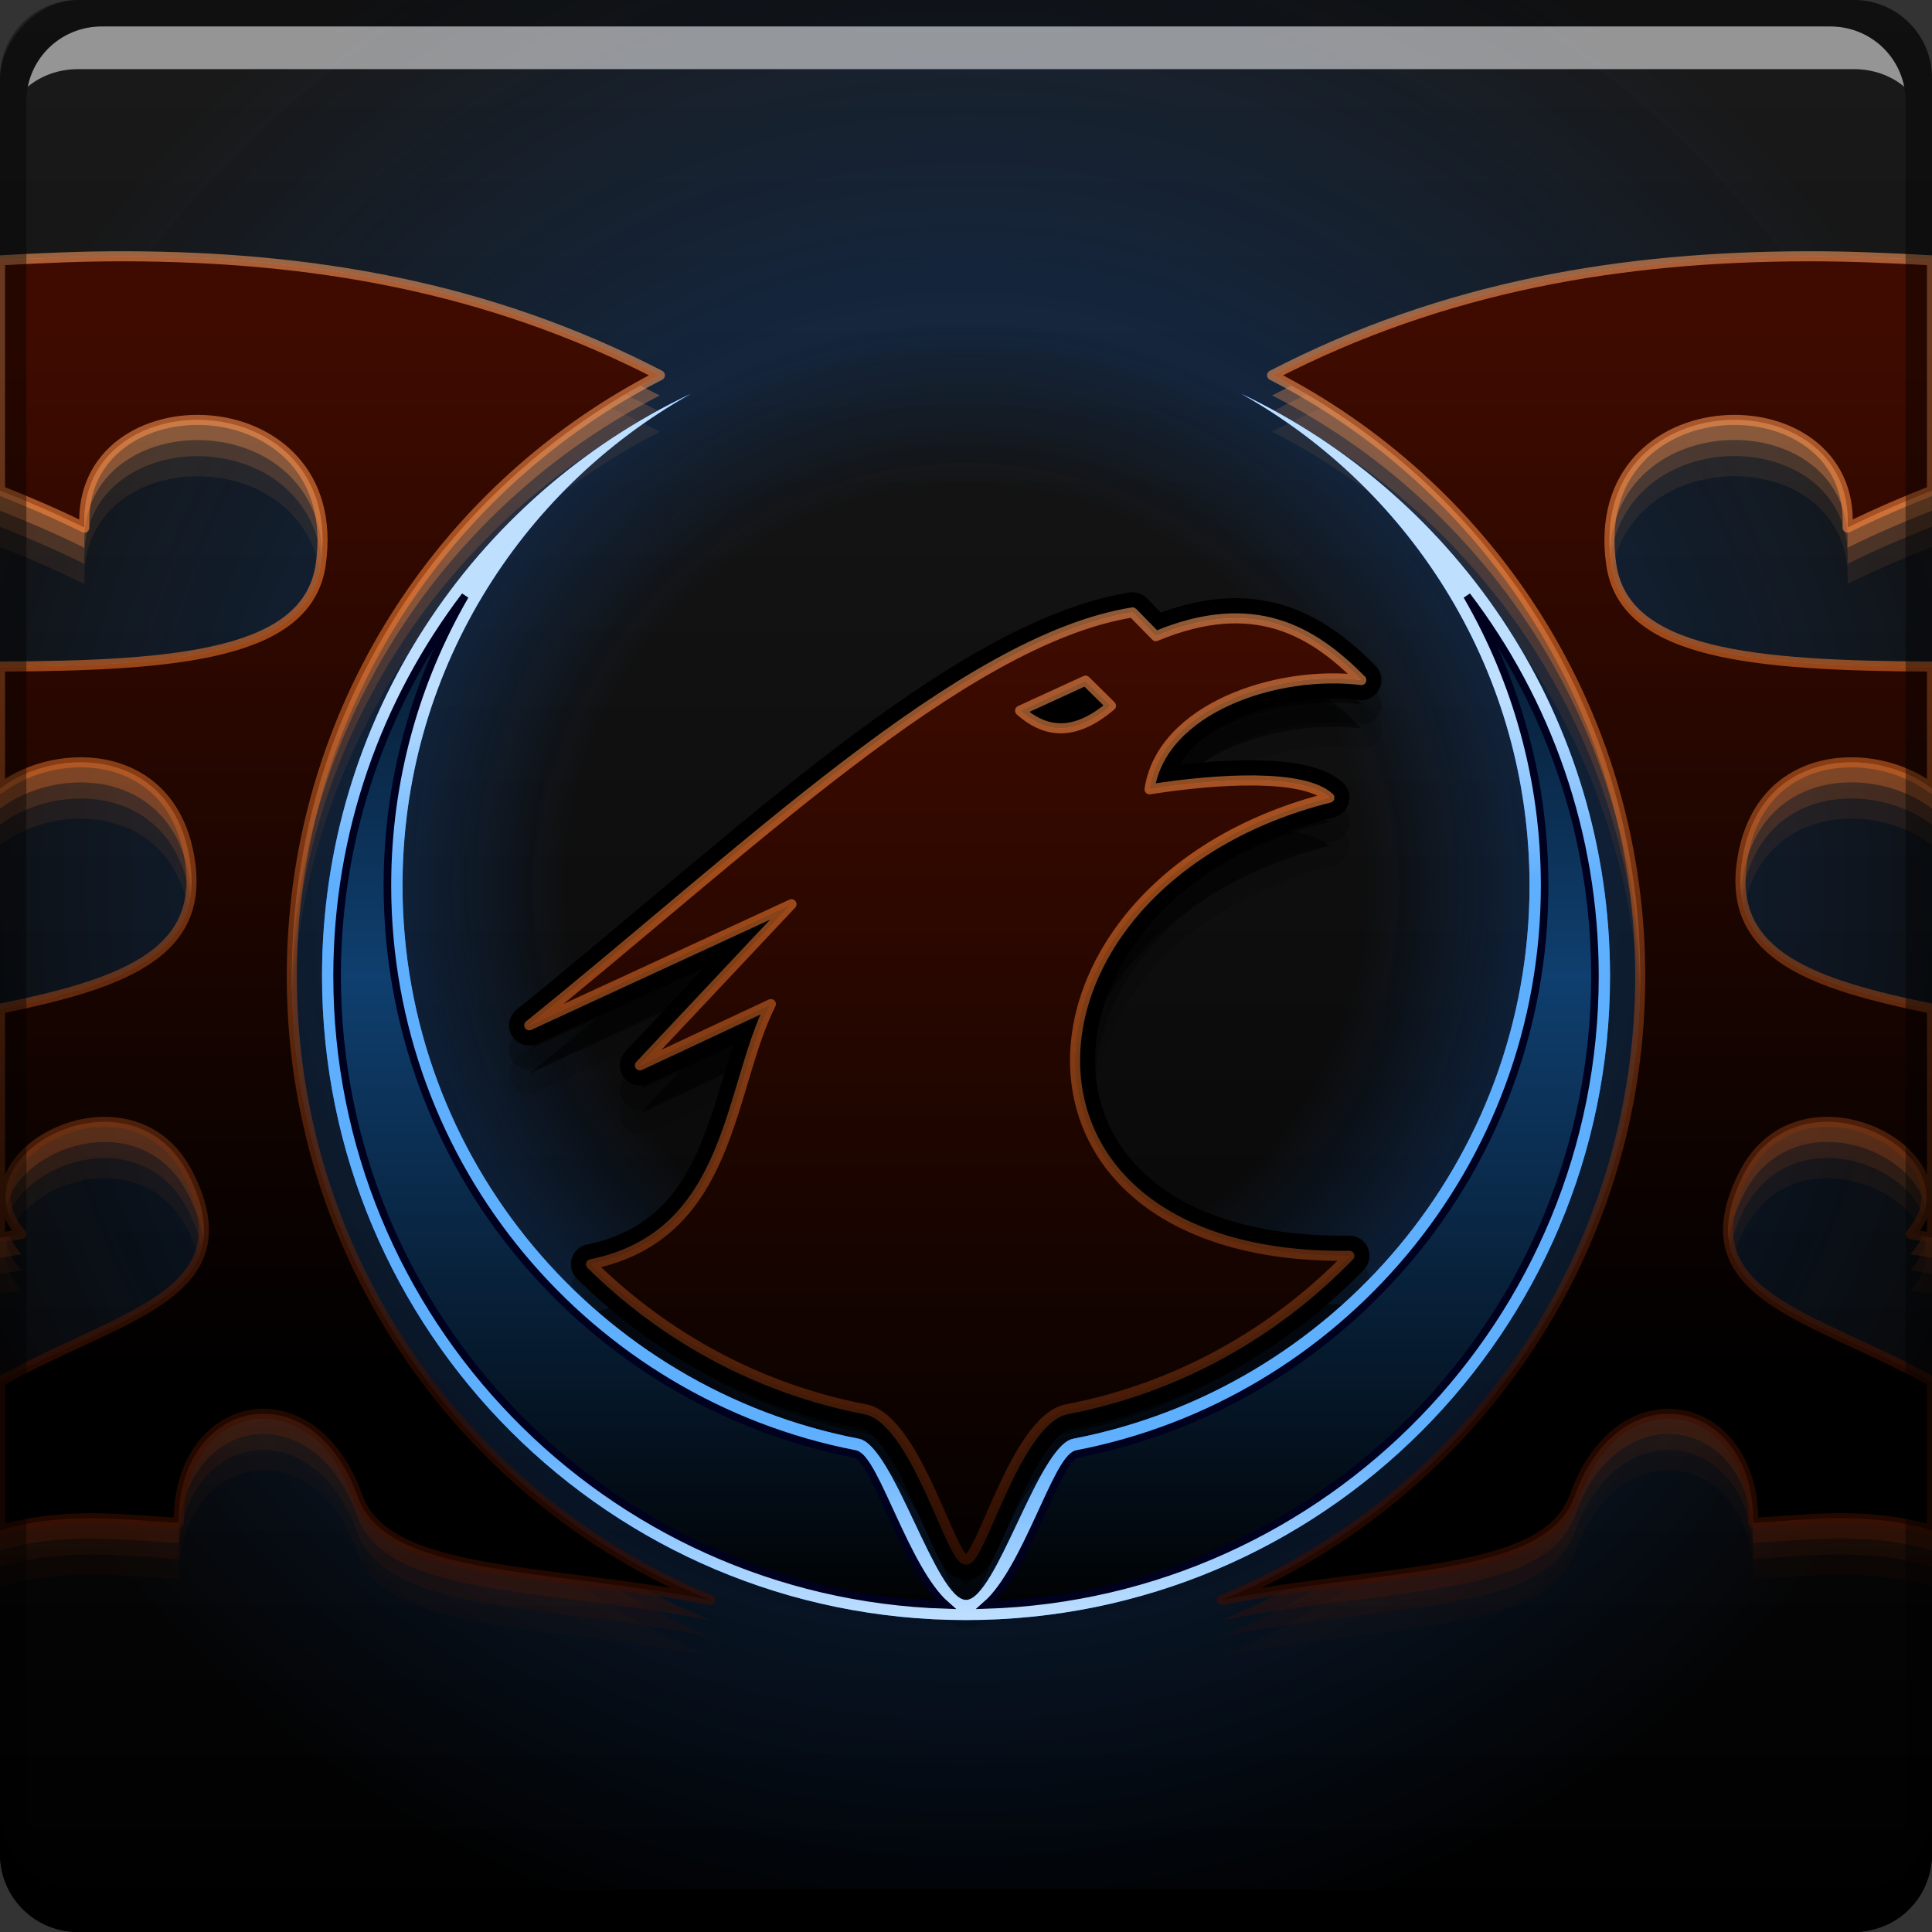 <?xml version="1.0" encoding="UTF-8" standalone="no"?>
<!-- Created with Inkscape (http://www.inkscape.org/) -->

<svg
   xmlns:dc="http://purl.org/dc/elements/1.1/"
   xmlns:cc="http://creativecommons.org/ns#"
   xmlns:rdf="http://www.w3.org/1999/02/22-rdf-syntax-ns#"
   xmlns:svg="http://www.w3.org/2000/svg"
   xmlns="http://www.w3.org/2000/svg"
   xmlns:xlink="http://www.w3.org/1999/xlink"
   xmlns:sodipodi="http://sodipodi.sourceforge.net/DTD/sodipodi-0.dtd"
   xmlns:inkscape="http://www.inkscape.org/namespaces/inkscape"
   width="48"
   height="48"
   id="svg5453"
   version="1.1"
   inkscape:version="0.91+devel r"
   sodipodi:docname="xonotic.svg">
  <rect width="100%" height="100%" fill="#333333" stroke="none"/>
  <defs
     id="defs5455">
    <linearGradient
       gradientUnits="userSpaceOnUse"
       y2="-1004.237"
       x2="30"
       y1="-1052.612"
       x1="30"
       id="linearGradient1169"
       xlink:href="#linearGradient4077"
       inkscape:collect="always"
       gradientTransform="translate(384.571,504.564)" />
    <radialGradient
       inkscape:collect="always"
       xlink:href="#linearGradient3700"
       id="radialGradient3715"
       gradientUnits="userSpaceOnUse"
       cx="1024"
       cy="494"
       fx="1024"
       fy="494"
       r="256"
       gradientTransform="matrix(0.125,0,0,0.125,-104,-39.75)" />
    <linearGradient
       id="linearGradient3700">
      <stop
         style="stop-color:#000000;stop-opacity:0;"
         offset="0"
         id="stop3705" />
      <stop
         id="stop3707"
         offset="0.31"
         style="stop-color:#000000;stop-opacity:0;" />
      <stop
         style="stop-color:#000000;stop-opacity:0.184;"
         offset="0.44"
         id="stop3709" />
      <stop
         id="stop3711"
         offset="0.85"
         style="stop-color:#000000;stop-opacity:0;" />
      <stop
         id="stop3713"
         offset="1"
         style="stop-color:#000000;stop-opacity:0;" />
    </linearGradient>
    <radialGradient
       inkscape:collect="always"
       xlink:href="#linearGradient3681"
       id="radialGradient3687"
       cx="1024"
       cy="494"
       fx="1024"
       fy="494"
       r="256"
       gradientUnits="userSpaceOnUse"
       gradientTransform="matrix(0.125,0,0,0.125,-104,-39.75)" />
    <linearGradient
       id="linearGradient3681">
      <stop
         id="stop3691"
         offset="0"
         style="stop-color:#1f7fff;stop-opacity:0;" />
      <stop
         style="stop-color:#1f7fff;stop-opacity:0;"
         offset="0.31"
         id="stop3695" />
      <stop
         id="stop3689"
         offset="0.44"
         style="stop-color:#1f7fff;stop-opacity:0.184;" />
      <stop
         style="stop-color:#1f7fff;stop-opacity:0;"
         offset="0.85"
         id="stop3704" />
      <stop
         style="stop-color:#1f7fff;stop-opacity:0;"
         offset="1"
         id="stop3685" />
    </linearGradient>
    <linearGradient
       inkscape:collect="always"
       xlink:href="#linearGradient3699"
       id="linearGradient3836"
       x1="1024"
       y1="640"
       x2="1024"
       y2="384"
       gradientUnits="userSpaceOnUse"
       gradientTransform="matrix(0.125,0,0,0.125,-104,-39.75)" />
    <linearGradient
       id="linearGradient3699">
      <stop
         id="stop3701"
         offset="0"
         style="stop-color:#3f0f00;stop-opacity:0.561;" />
      <stop
         style="stop-color:#ff7f2f;stop-opacity:0.561;"
         offset="0.75"
         id="stop3673" />
      <stop
         id="stop3703"
         offset="1"
         style="stop-color:#ff9f5f;stop-opacity:0.561;" />
    </linearGradient>
    <linearGradient
       inkscape:collect="always"
       xlink:href="#linearGradient3674"
       id="linearGradient3680"
       x1="1024"
       y1="592"
       x2="1024"
       y2="384"
       gradientUnits="userSpaceOnUse"
       gradientTransform="matrix(0.125,0,0,0.125,-104,-39.75)" />
    <linearGradient
       id="linearGradient3674">
      <stop
         style="stop-color:#000000;stop-opacity:1;"
         offset="0"
         id="stop3676" />
      <stop
         style="stop-color:#3f0b00;stop-opacity:1;"
         offset="1"
         id="stop3678" />
    </linearGradient>
    <linearGradient
       inkscape:collect="always"
       xlink:href="#linearGradient3699"
       id="linearGradient3672"
       x1="1024"
       y1="592"
       x2="1024"
       y2="384"
       gradientUnits="userSpaceOnUse"
       gradientTransform="matrix(0.125,0,0,0.125,-104,-39.75)" />
    <linearGradient
       inkscape:collect="always"
       xlink:href="#linearGradient3699"
       id="linearGradient4214"
       x1="1024"
       y1="640"
       x2="1024"
       y2="440"
       gradientUnits="userSpaceOnUse"
       gradientTransform="matrix(0.125,0,0,0.125,280.571,460.048)" />
    <linearGradient
       inkscape:collect="always"
       xlink:href="#linearGradient3674"
       id="linearGradient4196"
       x1="1024"
       y1="640"
       x2="1024"
       y2="440"
       gradientUnits="userSpaceOnUse"
       gradientTransform="matrix(0.125,0,0,0.125,280.571,460.048)" />
    <linearGradient
       id="linearGradient3606">
      <stop
         style="stop-color:#bfdfff;stop-opacity:1;"
         offset="0"
         id="stop3608" />
      <stop
         id="stop3616"
         offset="0.2"
         style="stop-color:#5fafff;stop-opacity:1;" />
      <stop
         id="stop3614"
         offset="0.8"
         style="stop-color:#5fafff;stop-opacity:1;" />
      <stop
         style="stop-color:#bfdfff;stop-opacity:1;"
         offset="1"
         id="stop3610" />
    </linearGradient>
    <linearGradient
       id="linearGradient3698">
      <stop
         style="stop-color:#000000;stop-opacity:1;"
         offset="0"
         id="stop3700" />
      <stop
         id="stop3706"
         offset="0.5"
         style="stop-color:#0f3f6f;stop-opacity:1;" />
      <stop
         style="stop-color:#000000;stop-opacity:1;"
         offset="1"
         id="stop3702" />
    </linearGradient>
    <linearGradient
       inkscape:collect="always"
       xlink:href="#linearGradient3606"
       id="linearGradient3689"
       gradientUnits="userSpaceOnUse"
       gradientTransform="matrix(0.125,0,0,0.125,280.571,332.048)"
       x1="1024"
       y1="1664"
       x2="1024"
       y2="1480" />
    <linearGradient
       inkscape:collect="always"
       xlink:href="#linearGradient3698"
       id="linearGradient3686"
       gradientUnits="userSpaceOnUse"
       x1="1024"
       y1="640"
       x2="1024"
       y2="384"
       gradientTransform="matrix(0.125,0,0,0.125,280.571,460.048)" />
    <linearGradient
       inkscape:collect="always"
       xlink:href="#linearGradient3699"
       id="linearGradient4745"
       gradientUnits="userSpaceOnUse"
       x1="1024"
       y1="640"
       x2="1024"
       y2="440" />
    <linearGradient
       id="linearGradient4077">
      <stop
         id="stop4079"
         offset="0"
         style="stop-color:#000000;stop-opacity:1" />
      <stop
         id="stop4081"
         offset="1"
         style="stop-color:#1a1a1a;stop-opacity:1" />
    </linearGradient>
    <style
       type="text/css"
       id="style874"><![CDATA[
    .fil0 {fill:#1F1A17}
   ]]></style>
    <linearGradient
       inkscape:collect="always"
       xlink:href="#linearGradient3699"
       id="linearGradient5027"
       gradientUnits="userSpaceOnUse"
       gradientTransform="matrix(0.125,0,0,0.125,280.571,460.548)"
       x1="1024"
       y1="640"
       x2="1024"
       y2="384" />
    <linearGradient
       inkscape:collect="always"
       xlink:href="#linearGradient3699"
       id="linearGradient5031"
       gradientUnits="userSpaceOnUse"
       gradientTransform="matrix(0.125,0,0,0.125,280.571,460.948)"
       x1="1024"
       y1="640"
       x2="1024"
       y2="384" />
    <linearGradient
       inkscape:collect="always"
       xlink:href="#linearGradient3699"
       id="linearGradient5035"
       gradientUnits="userSpaceOnUse"
       gradientTransform="matrix(0.125,0,0,0.125,280.571,461.448)"
       x1="1024"
       y1="640"
       x2="1024"
       y2="384" />
  </defs>
  <sodipodi:namedview
     id="base"
     pagecolor="#ffffff"
     bordercolor="#666666"
     borderopacity="1.0"
     inkscape:pageopacity="0"
     inkscape:pageshadow="2"
     inkscape:zoom="8"
     inkscape:cx="40.393857"
     inkscape:cy="37.138431"
     inkscape:document-units="px"
     inkscape:current-layer="layer1"
     showgrid="false"
     fit-margin-top="0"
     fit-margin-left="0"
     fit-margin-right="0"
     fit-margin-bottom="0"
     inkscape:window-width="1366"
     inkscape:window-height="670"
     inkscape:window-x="-4"
     inkscape:window-y="29"
     inkscape:window-maximized="1"
     inkscape:showpageshadow="false"
     borderlayer="true"
     showguides="false">
    <inkscape:grid
       type="xygrid"
       id="grid4167" />
    <sodipodi:guide
       position="1.1650391e-05,24"
       orientation="24,0"
       id="guide4171" />
    <sodipodi:guide
       position="1.1650391e-05,0"
       orientation="0,24"
       id="guide4173" />
    <sodipodi:guide
       position="24,0"
       orientation="-24,0"
       id="guide4175" />
    <sodipodi:guide
       position="24,24"
       orientation="0,-24"
       id="guide4177" />
  </sodipodi:namedview>
  <g
     inkscape:label="Capa 1"
     inkscape:groupmode="layer"
     id="layer1"
     transform="translate(-384.571,-499.798)">
    <rect
       style="fill:url(#linearGradient1169);fill-opacity:1;stroke:none"
       id="rect2991-1"
       width="48"
       height="48"
       x="384.571"
       y="-547.798"
       ry="1.945"
       transform="scale(1,-1)" />
    <path
       style="fill:url(#radialGradient3715);fill-opacity:1;stroke:none"
       d="M 1.945 0 C 0.868 0 0 0.868 0 1.945 L 0 43.154 C 1.596 44.963 3.392 46.59 5.355 48 L 42.645 48 C 44.608 46.59 46.404 44.963 48 43.154 L 48 1.945 C 48 0.868 47.132 0 46.055 0 L 1.945 0 z "
       transform="translate(384.571,499.798)"
       id="BackgroundShadow" />
    <path
       style="fill:url(#radialGradient3687);fill-opacity:1;stroke:none"
       d="M 1.945 0 C 0.868 0 0 0.868 0 1.945 L 0 43.154 C 1.596 44.963 3.392 46.59 5.355 48 L 42.645 48 C 44.608 46.59 46.404 44.963 48 43.154 L 48 1.945 C 48 0.868 47.132 0 46.055 0 L 1.945 0 z "
       transform="translate(384.571,499.798)"
       id="BackgroundGlow" />
    <path
       id="path5033"
       d="m 387.698,507.565 c -1.035,-0.003 -2.079,0.042 -3.127,0.102 l 0,5.719 c 0.665,0.263 1.353,0.555 2.098,0.922 -0.208,-3.76 6.524,-3.651 5.871,0.914 -0.321,2.246 -3.547,2.516 -7.969,2.537 l 0,3.031 c 1.44,-1.102 4.377,-1.021 4.734,1.912 0.27,2.22 -1.737,2.949 -4.734,3.557 l 0,5.688 c 0.178,-0.029 0.355,-0.052 0.535,-0.088 -1.738,-1.918 2.72,-4.338 4.152,-1.465 1.504,3.018 -1.767,3.477 -4.688,5.131 l 0,3.695 c 1.719,-0.507 3.285,-0.23 4.441,-0.189 -0.03,-3.102 3.305,-3.822 4.438,-0.66 0.715,1.996 4.523,1.769 8.766,2.578 -6.277,-2.578 -10.612,-8.849 -10.387,-16.027 0.199,-6.317 3.877,-11.711 9.137,-14.398 -4.301,-2.229 -8.72,-2.944 -13.268,-2.957 z m 41.746,0 c -4.548,0.013 -8.966,0.728 -13.268,2.957 5.26,2.688 8.938,8.081 9.137,14.398 0.226,7.179 -4.11,13.45 -10.387,16.027 4.242,-0.809 8.05,-0.582 8.766,-2.578 1.132,-3.162 4.467,-2.442 4.438,0.66 1.157,-0.04 2.723,-0.317 4.441,0.189 l 0,-3.695 c -2.92,-1.654 -6.192,-2.113 -4.688,-5.131 1.432,-2.873 5.89,-0.453 4.152,1.465 0.18,0.036 0.357,0.059 0.535,0.088 l 0,-5.688 c -2.997,-0.608 -5.005,-1.336 -4.734,-3.557 0.357,-2.933 3.294,-3.014 4.734,-1.912 l 0,-3.031 c -4.422,-0.021 -7.648,-0.291 -7.969,-2.537 -0.653,-4.565 6.079,-4.675 5.871,-0.914 0.745,-0.367 1.432,-0.659 2.098,-0.922 l 0,-5.719 c -1.048,-0.06 -2.092,-0.104 -3.127,-0.102 z"
       style="opacity:0.15;fill:url(#linearGradient5035);fill-opacity:1;fill-rule:evenodd;stroke:none"
       inkscape:connector-curvature="0" />
    <path
       inkscape:connector-curvature="0"
       style="opacity:0.3;fill:url(#linearGradient5031);fill-opacity:1;fill-rule:evenodd;stroke:none"
       d="m 387.698,507.065 c -1.035,-0.003 -2.079,0.042 -3.127,0.102 l 0,5.719 c 0.665,0.263 1.353,0.555 2.098,0.922 -0.208,-3.76 6.524,-3.651 5.871,0.914 -0.321,2.246 -3.547,2.516 -7.969,2.537 l 0,3.031 c 1.44,-1.102 4.377,-1.021 4.734,1.912 0.27,2.22 -1.737,2.949 -4.734,3.557 l 0,5.688 c 0.178,-0.029 0.355,-0.052 0.535,-0.088 -1.738,-1.918 2.72,-4.338 4.152,-1.465 1.504,3.018 -1.767,3.477 -4.688,5.131 l 0,3.695 c 1.719,-0.507 3.285,-0.23 4.441,-0.189 -0.03,-3.102 3.305,-3.822 4.438,-0.66 0.715,1.996 4.523,1.769 8.766,2.578 -6.277,-2.578 -10.612,-8.849 -10.387,-16.027 0.199,-6.317 3.877,-11.711 9.137,-14.398 -4.301,-2.229 -8.72,-2.944 -13.268,-2.957 z m 41.746,0 c -4.548,0.013 -8.966,0.728 -13.268,2.957 5.26,2.688 8.938,8.081 9.137,14.398 0.226,7.179 -4.11,13.45 -10.387,16.027 4.242,-0.809 8.05,-0.582 8.766,-2.578 1.132,-3.162 4.467,-2.442 4.438,0.66 1.157,-0.04 2.723,-0.317 4.441,0.189 l 0,-3.695 c -2.92,-1.654 -6.192,-2.113 -4.688,-5.131 1.432,-2.873 5.89,-0.453 4.152,1.465 0.18,0.036 0.357,0.059 0.535,0.088 l 0,-5.688 c -2.997,-0.608 -5.005,-1.336 -4.734,-3.557 0.357,-2.933 3.294,-3.014 4.734,-1.912 l 0,-3.031 c -4.422,-0.021 -7.648,-0.291 -7.969,-2.537 -0.653,-4.565 6.079,-4.675 5.871,-0.914 0.745,-0.367 1.432,-0.659 2.098,-0.922 l 0,-5.719 c -1.048,-0.06 -2.092,-0.104 -3.127,-0.102 z"
       id="path5029" />
    <path
       id="path5025"
       d="m 387.698,506.665 c -1.035,-0.003 -2.079,0.042 -3.127,0.102 l 0,5.719 c 0.665,0.263 1.353,0.555 2.098,0.922 -0.208,-3.76 6.524,-3.651 5.871,0.914 -0.321,2.246 -3.547,2.516 -7.969,2.537 l 0,3.031 c 1.44,-1.102 4.377,-1.021 4.734,1.912 0.27,2.22 -1.737,2.949 -4.734,3.557 l 0,5.688 c 0.178,-0.029 0.355,-0.052 0.535,-0.088 -1.738,-1.918 2.72,-4.338 4.152,-1.465 1.504,3.018 -1.767,3.477 -4.688,5.131 l 0,3.695 c 1.719,-0.507 3.285,-0.23 4.441,-0.189 -0.03,-3.102 3.305,-3.822 4.438,-0.66 0.715,1.996 4.523,1.769 8.766,2.578 -6.277,-2.578 -10.612,-8.849 -10.387,-16.027 0.199,-6.317 3.877,-11.711 9.137,-14.398 -4.301,-2.229 -8.72,-2.944 -13.268,-2.957 z m 41.746,0 c -4.548,0.013 -8.966,0.728 -13.268,2.957 5.26,2.688 8.938,8.081 9.137,14.398 0.226,7.179 -4.11,13.45 -10.387,16.027 4.242,-0.809 8.05,-0.582 8.766,-2.578 1.132,-3.162 4.467,-2.442 4.438,0.66 1.157,-0.04 2.723,-0.317 4.441,0.189 l 0,-3.695 c -2.92,-1.654 -6.192,-2.113 -4.688,-5.131 1.432,-2.873 5.89,-0.453 4.152,1.465 0.18,0.036 0.357,0.059 0.535,0.088 l 0,-5.688 c -2.997,-0.608 -5.005,-1.336 -4.734,-3.557 0.357,-2.933 3.294,-3.014 4.734,-1.912 l 0,-3.031 c -4.422,-0.021 -7.648,-0.291 -7.969,-2.537 -0.653,-4.565 6.079,-4.675 5.871,-0.914 0.745,-0.367 1.432,-0.659 2.098,-0.922 l 0,-5.719 c -1.048,-0.06 -2.092,-0.104 -3.127,-0.102 z"
       style="fill:url(#linearGradient5027);fill-opacity:1;fill-rule:evenodd;stroke:none;opacity:0.6"
       inkscape:connector-curvature="0" />
    <path
       style="fill:#000000;fill-opacity:0.526;fill-rule:evenodd;stroke:#000000;stroke-width:1;stroke-linejoin:round;stroke-miterlimit:4;stroke-dasharray:none;stroke-opacity:0.118"
       d="m 412.708,516.213 c -4.25,0.686 -9.689,5.993 -14.988,10.258 l 6.516,-3.008 -3.766,4.004 3.254,-1.523 c -1.068,2.105 -0.954,5.747 -4.469,6.465 1.83,1.811 4.182,3.098 6.813,3.602 1.254,0.238 2.129,3.738 2.504,3.738 0.375,0 1.25,-3.5 2.504,-3.738 2.731,-0.523 5.161,-1.89 7.02,-3.812 -9.299,0.116 -8.711,-9.319 -0.496,-11.383 -0.634,-0.59 -2.742,-0.48 -4.469,-0.207 0.301,-2.012 3.154,-2.975 5.262,-2.715 -1.205,-1.222 -2.672,-2.105 -5.105,-1.09 l -0.578,-0.59 z m -1.168,1.695 0.633,0.625 c -0.826,0.7 -1.56,0.746 -2.258,0.121 l 1.625,-0.746 z"
       id="path5023"
       sodipodi:nodetypes="cccccccsccccccccccc"
       inkscape:connector-curvature="0" />
    <path
       inkscape:connector-curvature="0"
       sodipodi:nodetypes="cccccccsccccccccccc"
       id="path5019"
       d="m 412.708,515.613 c -4.25,0.686 -9.689,5.993 -14.988,10.258 l 6.516,-3.008 -3.766,4.004 3.254,-1.523 c -1.068,2.105 -0.954,5.747 -4.469,6.465 1.83,1.811 4.182,3.098 6.813,3.602 1.254,0.238 2.129,3.738 2.504,3.738 0.375,0 1.25,-3.5 2.504,-3.738 2.731,-0.523 5.161,-1.89 7.02,-3.812 -9.299,0.116 -8.711,-9.319 -0.496,-11.383 -0.634,-0.59 -2.742,-0.48 -4.469,-0.207 0.301,-2.012 3.154,-2.975 5.262,-2.715 -1.205,-1.222 -2.672,-2.105 -5.105,-1.09 l -0.578,-0.59 z m -1.168,1.695 0.633,0.625 c -0.826,0.7 -1.56,0.746 -2.258,0.121 l 1.625,-0.746 z"
       style="fill:#000000;fill-opacity:0.526;fill-rule:evenodd;stroke:#000000;stroke-width:1;stroke-linejoin:round;stroke-miterlimit:4;stroke-dasharray:none;stroke-opacity:0.235" />
    <path
       inkscape:connector-curvature="0"
       style="fill:#000000;fill-opacity:1;stroke:none;stroke-width:8;stroke-miterlimit:4;stroke-dasharray:none;stroke-opacity:1"
       d="m 367.709,421.829 c -43.3,20.53 -73.281,64.641 -73.281,115.719 0,70.656 57.344,128 128,128 70.656,0 128,-57.344 128,-128 0,-51.078 -29.981,-95.189 -73.281,-115.719 34.175,19.185 57.281,55.763 57.281,97.719 0,54.546 -39.063,100.017 -90.719,109.969 -6.892,1.328 -15.281,32.031 -21.281,32.031 -6,0 -14.389,-30.703 -21.281,-32.031 -51.656,-9.952 -90.719,-55.423 -90.719,-109.969 0,-41.956 23.106,-78.533 57.281,-97.719 z"
       id="RingShadow"
       transform="matrix(0.125,0,0,0.125,355.768,456.854)" />
    <path
       style="fill:url(#linearGradient3836);fill-opacity:1;fill-rule:evenodd;stroke:none"
       d="M 3.127 6.367 C 2.092 6.364 1.048 6.409 0 6.469 L 0 12.188 C 0.665 12.451 1.353 12.743 2.098 13.109 C 1.89 9.349 8.621 9.458 7.969 14.023 C 7.648 16.27 4.422 16.539 0 16.561 L 0 19.592 C 1.44 18.49 4.377 18.571 4.734 21.504 C 5.005 23.724 2.997 24.453 0 25.061 L 0 30.748 C 0.178 30.719 0.355 30.696 0.535 30.66 C -1.202 28.742 3.255 26.323 4.688 29.195 C 6.192 32.213 2.92 32.672 0 34.326 L 0 38.021 C 1.719 37.515 3.285 37.792 4.441 37.832 C 4.412 34.73 7.746 34.01 8.879 37.172 C 9.594 39.168 13.402 38.941 17.645 39.75 C 11.367 37.172 7.032 30.901 7.258 23.723 C 7.456 17.405 11.135 12.012 16.395 9.324 C 12.093 7.095 7.675 6.38 3.127 6.367 z M 44.873 6.367 C 40.325 6.38 35.907 7.095 31.605 9.324 C 36.865 12.012 40.544 17.405 40.742 23.723 C 40.968 30.901 36.633 37.172 30.355 39.75 C 34.598 38.941 38.406 39.168 39.121 37.172 C 40.254 34.01 43.588 34.73 43.559 37.832 C 44.715 37.792 46.281 37.515 48 38.021 L 48 34.326 C 45.08 32.672 41.808 32.213 43.312 29.195 C 44.745 26.323 49.202 28.742 47.465 30.66 C 47.645 30.696 47.822 30.719 48 30.748 L 48 25.061 C 45.003 24.453 42.995 23.724 43.266 21.504 C 43.623 18.571 46.56 18.49 48 19.592 L 48 16.561 C 43.578 16.539 40.352 16.27 40.031 14.023 C 39.379 9.458 46.11 9.349 45.902 13.109 C 46.647 12.743 47.335 12.451 48 12.188 L 48 6.469 C 46.952 6.409 45.908 6.364 44.873 6.367 z "
       transform="translate(384.571,499.798)"
       id="PhoenixWingsGlow" />
    <path
       style="fill:url(#linearGradient3680);fill-opacity:1;fill-rule:evenodd;stroke:url(#linearGradient3672);stroke-width:0.25;stroke-linejoin:round;stroke-miterlimit:4;stroke-dasharray:none"
       d="M 3.127 6.367 C 2.092 6.364 1.048 6.409 0 6.469 L 0 12.188 C 0.665 12.451 1.353 12.743 2.098 13.109 C 1.89 9.349 8.621 9.458 7.969 14.023 C 7.648 16.27 4.422 16.539 0 16.561 L 0 19.592 C 1.44 18.49 4.377 18.571 4.734 21.504 C 5.005 23.724 2.997 24.453 0 25.061 L 0 30.748 C 0.178 30.719 0.355 30.696 0.535 30.66 C -1.202 28.742 3.255 26.323 4.688 29.195 C 6.192 32.213 2.92 32.672 0 34.326 L 0 38.021 C 1.719 37.515 3.285 37.792 4.441 37.832 C 4.412 34.73 7.746 34.01 8.879 37.172 C 9.594 39.168 13.402 38.941 17.645 39.75 C 11.367 37.172 7.032 30.901 7.258 23.723 C 7.456 17.405 11.135 12.012 16.395 9.324 C 12.093 7.095 7.675 6.38 3.127 6.367 z M 44.873 6.367 C 40.325 6.38 35.907 7.095 31.605 9.324 C 36.865 12.012 40.544 17.405 40.742 23.723 C 40.968 30.901 36.633 37.172 30.355 39.75 C 34.598 38.941 38.406 39.168 39.121 37.172 C 40.254 34.01 43.588 34.73 43.559 37.832 C 44.715 37.792 46.281 37.515 48 38.021 L 48 34.326 C 45.08 32.672 41.808 32.213 43.312 29.195 C 44.745 26.323 49.202 28.742 47.465 30.66 C 47.645 30.696 47.822 30.719 48 30.748 L 48 25.061 C 45.003 24.453 42.995 23.724 43.266 21.504 C 43.623 18.571 46.56 18.49 48 19.592 L 48 16.561 C 43.578 16.539 40.352 16.27 40.031 14.023 C 39.379 9.458 46.11 9.349 45.902 13.109 C 46.647 12.743 47.335 12.451 48 12.188 L 48 6.469 C 46.952 6.409 45.908 6.364 44.873 6.367 z "
       id="PhoenixWingsFill"
       transform="translate(384.571,499.798)" />
    <path
       style="fill:#000000;fill-opacity:1;fill-rule:evenodd;stroke:#000000;stroke-width:8;stroke-linejoin:round;stroke-miterlimit:4;stroke-dasharray:none;stroke-opacity:1;"
       d="m 1057.094,439.719 c -34.001,5.484 -77.512,47.945 -119.906,82.062 l 52.125,-24.062 -30.125,32.031 26.031,-12.188 c -8.545,16.843 -7.63,45.977 -35.75,51.719 14.642,14.491 33.458,24.781 54.5,28.812 C 1014,600 1021,628 1024,628 c 3,0 10,-28 20.031,-29.906 21.848,-4.186 41.291,-15.12 56.156,-30.5 -74.392,0.93 -69.692,-74.548 -3.969,-91.062 -5.069,-4.723 -21.939,-3.838 -35.75,-1.656 2.407,-16.094 25.229,-23.802 42.094,-21.719 -9.638,-9.778 -21.373,-16.843 -40.844,-8.719 l -4.625,-4.719 z m -9.344,13.562 5.062,5 c -6.61,5.598 -12.483,5.97 -18.062,0.969 l 13,-5.969 z"
       id="PhoenixHeadShadow"
       sodipodi:nodetypes="cccccccsccccccccccc"
       inkscape:connector-curvature="0"
       transform="matrix(0.125,0,0,0.125,280.571,460.048)" />
    <path
       sodipodi:nodetypes="cccccccsccccccccccc"
       id="PhoenixHeadGlow"
       d="m 1057.094,439.719 c -34.001,5.484 -77.512,47.945 -119.906,82.062 l 52.125,-24.062 -30.125,32.031 26.031,-12.188 c -8.545,16.843 -7.63,45.977 -35.75,51.719 14.642,14.491 33.458,24.781 54.5,28.812 C 1014,600 1021,628 1024,628 c 3,0 10,-28 20.031,-29.906 21.848,-4.186 41.291,-15.12 56.156,-30.5 -74.392,0.93 -69.692,-74.548 -3.969,-91.062 -5.069,-4.723 -21.939,-3.838 -35.75,-1.656 2.407,-16.094 25.229,-23.802 42.094,-21.719 -9.638,-9.778 -21.373,-16.843 -40.844,-8.719 l -4.625,-4.719 z m -9.344,13.562 5.062,5 c -6.61,5.598 -12.483,5.97 -18.062,0.969 l 13,-5.969 z"
       style="fill:url(#linearGradient4745);fill-opacity:1;fill-rule:evenodd;stroke:none;"
       inkscape:connector-curvature="0"
       transform="matrix(0.125,0,0,0.125,280.571,460.048)" />
    <path
       style="fill:url(#linearGradient4196);fill-opacity:1;fill-rule:evenodd;stroke:url(#linearGradient4214);stroke-width:0.25;stroke-linejoin:round;stroke-miterlimit:4;stroke-dasharray:none;stroke-opacity:1;"
       d="m 412.708,515.013 c -4.25,0.686 -9.689,5.993 -14.988,10.258 l 6.516,-3.008 -3.766,4.004 3.254,-1.523 c -1.068,2.105 -0.954,5.747 -4.469,6.465 1.83,1.811 4.182,3.098 6.813,3.602 1.254,0.238 2.129,3.738 2.504,3.738 0.375,0 1.25,-3.5 2.504,-3.738 2.731,-0.523 5.161,-1.89 7.02,-3.812 -9.299,0.116 -8.711,-9.319 -0.496,-11.383 -0.634,-0.59 -2.742,-0.48 -4.469,-0.207 0.301,-2.012 3.154,-2.975 5.262,-2.715 -1.205,-1.222 -2.672,-2.105 -5.105,-1.09 l -0.578,-0.59 z m -1.168,1.695 0.633,0.625 c -0.826,0.7 -1.56,0.746 -2.258,0.121 l 1.625,-0.746 z"
       id="PhoenixHeadFill"
       sodipodi:nodetypes="cccccccsccccccccccc"
       inkscape:connector-curvature="0" />
    <path
       id="RingGlow"
       d="M 969.281,396.281 C 925.981,416.811 896,460.923 896,512 c 0,70.656 57.344,128 128,128 70.656,0 128,-57.344 128,-128 0,-51.078 -29.981,-95.189 -73.281,-115.719 34.175,19.185 57.281,55.763 57.281,97.719 0,54.546 -39.063,100.017 -90.719,109.969 -6.892,1.328 -15.281,32.031 -21.281,32.031 -6,0 -14.389,-30.703 -21.281,-32.031 C 951.063,594.017 912,548.546 912,494 c 0,-41.956 23.106,-78.533 57.281,-97.719 z"
       style="fill:#1f7fff;fill-opacity:1;stroke:none;"
       inkscape:connector-curvature="0"
       transform="matrix(0.125,0,0,0.125,280.571,460.048)" />
    <path
       style="fill:url(#linearGradient3689);fill-opacity:1;stroke:none;"
       d="m 401.732,509.583 c -5.413,2.566 -9.16,8.08 -9.16,14.465 0,8.832 7.168,16 16,16 8.832,0 16,-7.168 16,-16 0,-6.385 -3.748,-11.899 -9.16,-14.465 4.272,2.398 7.16,6.97 7.16,12.215 0,6.818 -4.883,12.502 -11.34,13.746 -0.862,0.166 -1.91,4.004 -2.66,4.004 -0.75,0 -1.799,-3.838 -2.66,-4.004 -6.457,-1.244 -11.34,-6.928 -11.34,-13.746 0,-5.245 2.888,-9.817 7.16,-12.215 z"
       id="RingBorder"
       inkscape:connector-curvature="0" />
    <path
       style="fill:url(#linearGradient3686);fill-opacity:1;stroke:#00001f;stroke-width:0.188;stroke-linejoin:miter;stroke-miterlimit:4;stroke-dasharray:none;stroke-opacity:1;"
       d="m 396.126,514.599 c -1.995,2.624 -3.18,5.898 -3.18,9.449 0,8.462 6.727,15.361 15.125,15.625 -1,-0.875 -1.75,-3.625 -2.25,-3.75 -6.629,-1.279 -11.625,-7.122 -11.625,-14.125 0,-2.623 0.703,-5.082 1.93,-7.199 z m 24.891,0 c 1.227,2.117 1.93,4.577 1.93,7.199 0,7.003 -4.996,12.846 -11.625,14.125 -0.5,0.125 -1.25,2.875 -2.25,3.75 8.398,-0.264 15.125,-7.163 15.125,-15.625 0,-3.551 -1.184,-6.825 -3.18,-9.449 z"
       id="RingFill"
       sodipodi:nodetypes="csccsccsccsc"
       inkscape:connector-curvature="0" />
    <path
       inkscape:connector-curvature="0"
       style="fill:#000000;fill-opacity:1;stroke:none"
       d="m 384.571,544.798 0,1.062 c 0,1.077 0.86,1.938 1.938,1.938 l 44.125,0 c 1.077,0 1.938,-0.86 1.938,-1.938 l 0,-1.062 c 0,1.077 -0.86,1.938 -1.938,1.938 l -44.125,0 c -1.077,0 -1.938,-0.86 -1.938,-1.938 z"
       id="rect846-5" />
    <g
       id="g5041">
      <path
         id="path7515-7"
         d="m 387.103,500.454 c -0.917,0 -1.671,0.639 -1.844,1.5 0.336,-0.28 0.775,-0.438 1.25,-0.438 l 44.125,0 c 0.475,0 0.914,0.158 1.25,0.438 -0.173,-0.861 -0.927,-1.5 -1.844,-1.5 l -42.938,0 z"
         style="fill:#ffffff;fill-opacity:0.537;stroke:none"
         inkscape:connector-curvature="0" />
      <path
         id="rect4280-7"
         d="m 386.509,499.798 c -1.077,0 -1.938,0.86 -1.938,1.938 l 0,43.062 c 0,0.793 0.48,1.449 1.156,1.75 -0.309,-0.333 -0.5,-0.782 -0.5,-1.281 l 0,-42.938 c 0,-1.048 0.827,-1.875 1.875,-1.875 l 42.938,0 c 1.048,0 1.875,0.827 1.875,1.875 l 0,42.938 c 0,0.499 -0.191,0.948 -0.5,1.281 0.676,-0.301 1.156,-0.957 1.156,-1.75 l 0,-43.062 c 0,-1.077 -0.86,-1.938 -1.938,-1.938 l -44.125,0 z"
         style="fill:#000000;fill-opacity:0.392;stroke:none"
         inkscape:connector-curvature="0" />
    </g>
  </g>
</svg>
